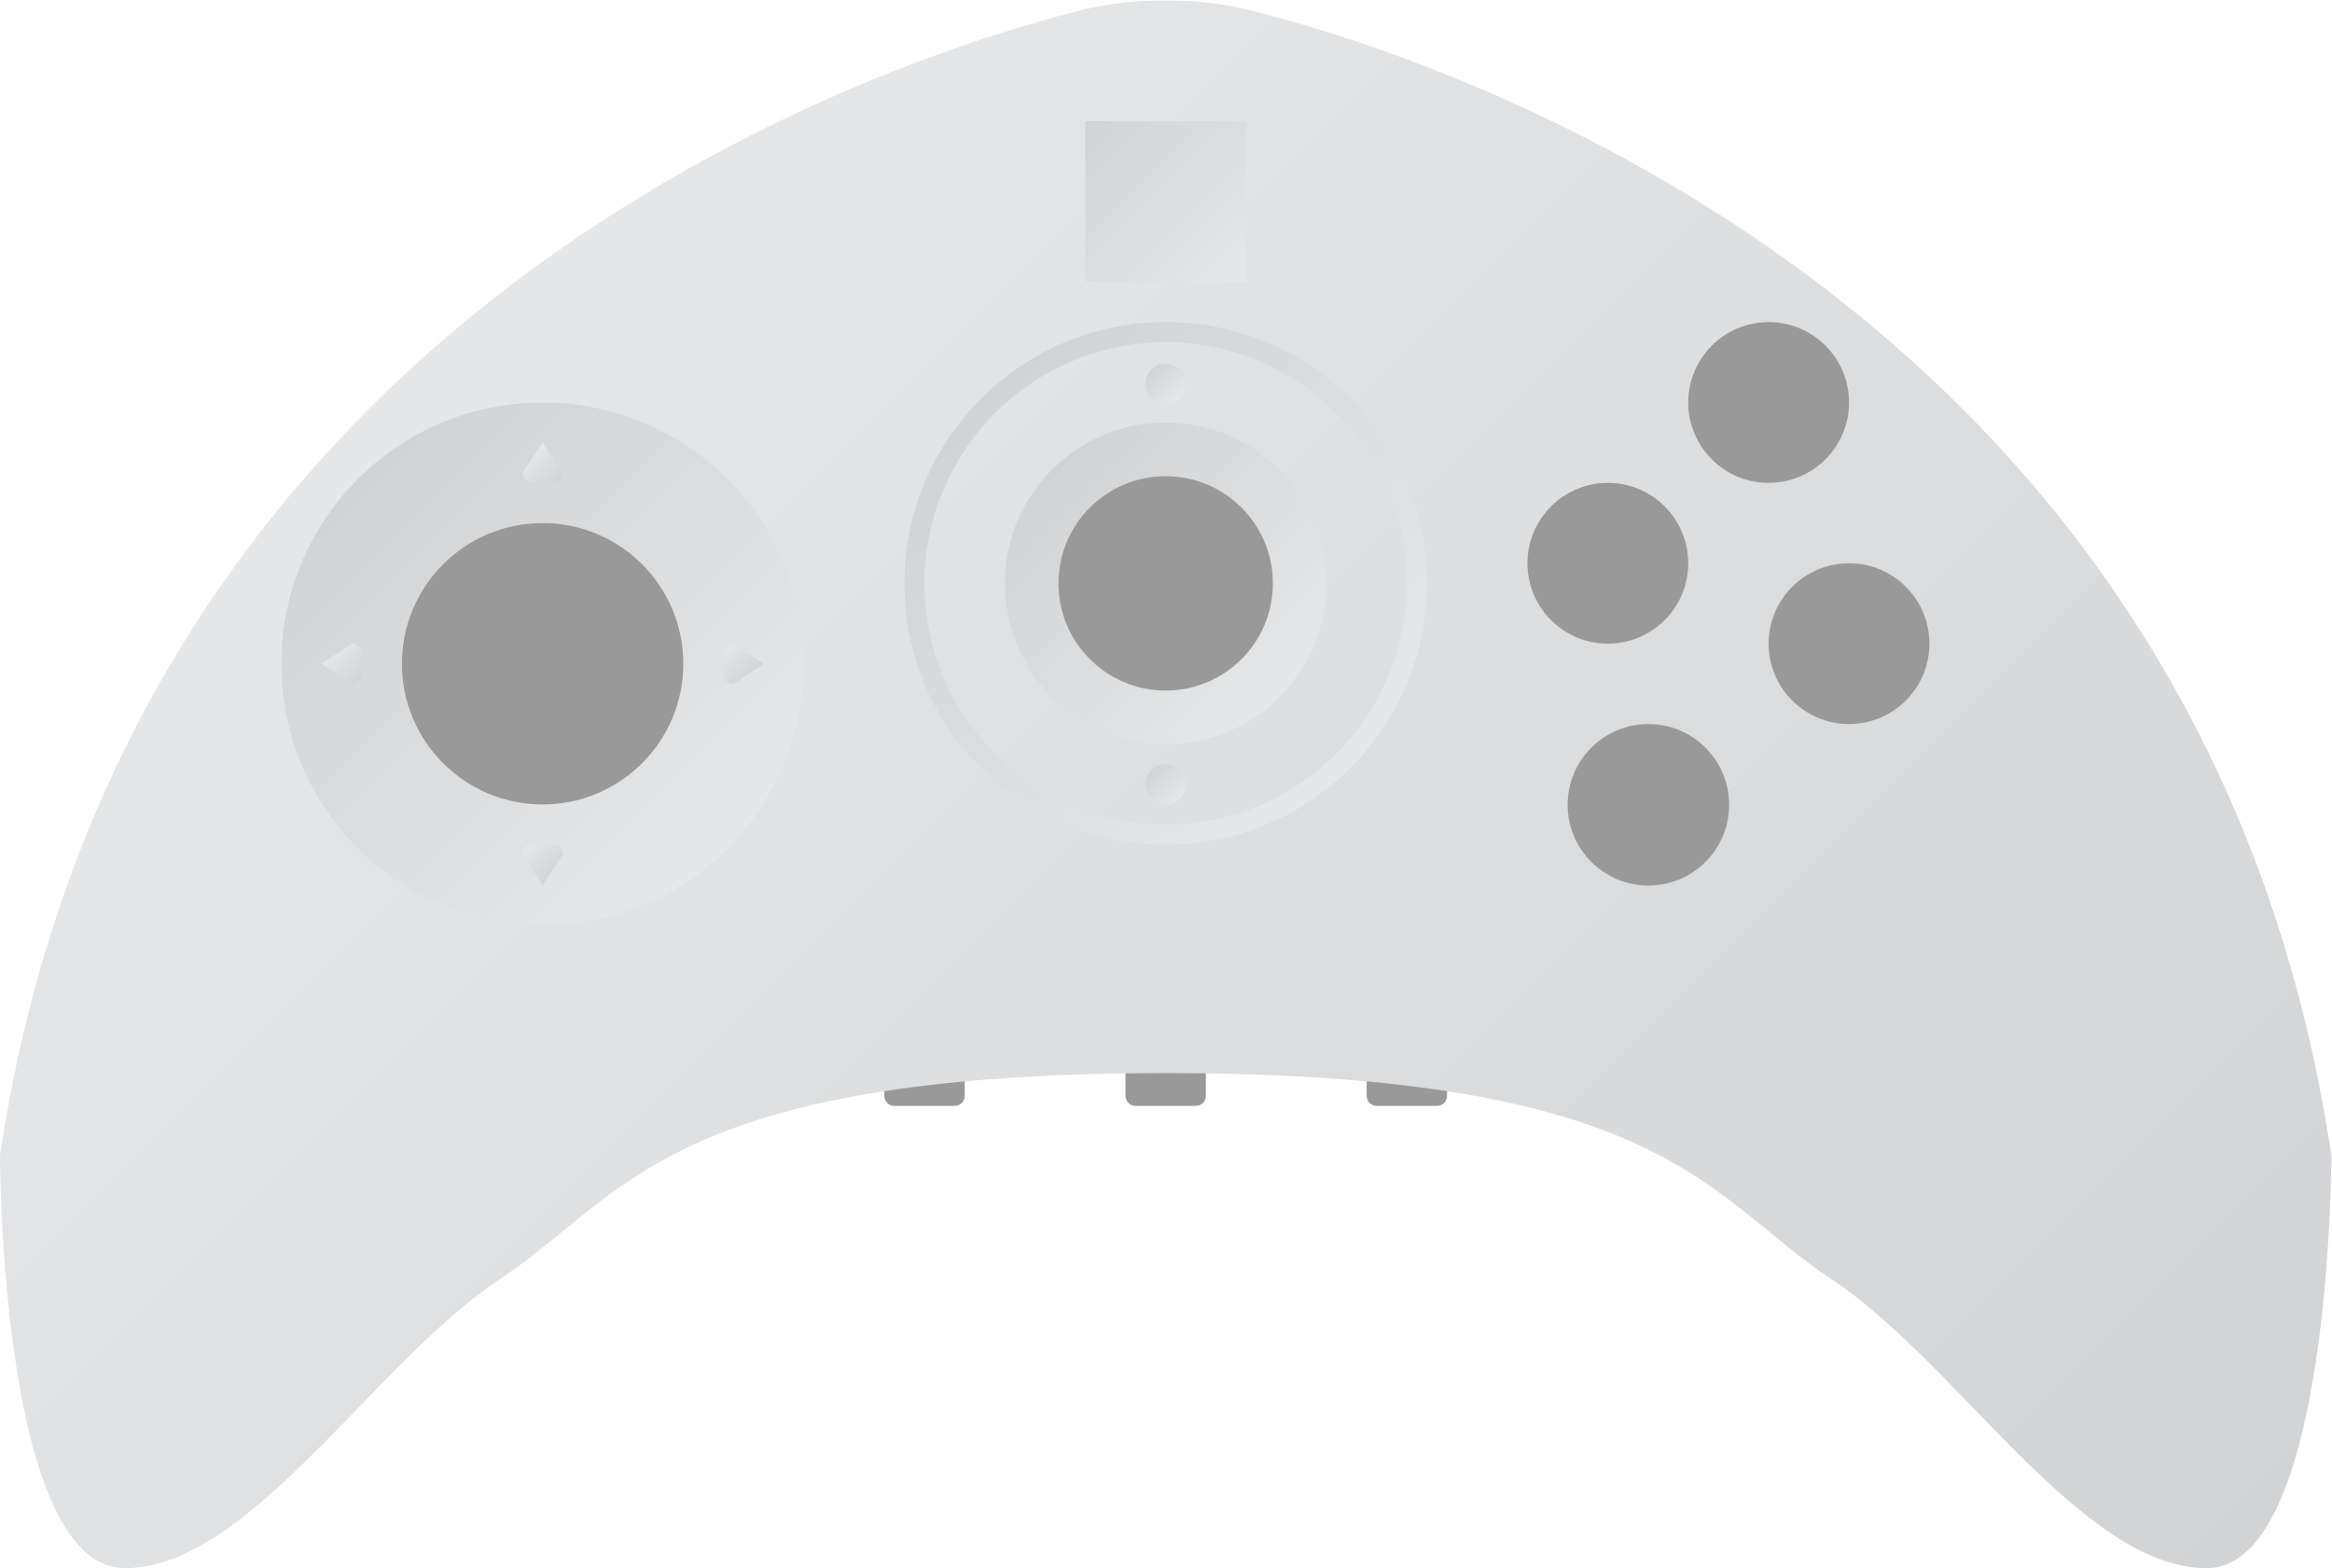<?xml version="1.0" encoding="UTF-8" standalone="no"?>
<svg
   xmlns:dc="http://purl.org/dc/elements/1.1/"
   xmlns:cc="http://creativecommons.org/ns#"
   xmlns:rdf="http://www.w3.org/1999/02/22-rdf-syntax-ns#"
   xmlns:svg="http://www.w3.org/2000/svg"
   xmlns="http://www.w3.org/2000/svg"
   viewBox="0 0 309.333 208"
   height="208"
   width="309.333"
   xml:space="preserve"
   id="svg2"
   version="1.1"><defs
     id="defs6"><clipPath
       id="clipPath18"
       clipPathUnits="userSpaceOnUse"><path
         id="path16"
         d="M 0,256 H 256 V 0 H 0 Z" /></clipPath><clipPath
       id="clipPath38"
       clipPathUnits="userSpaceOnUse"><path
         id="path36"
         d="m 127.569,208 c -2.822,0 -5.602,-0.358 -8.334,-1.053 v 0 C 99.737,201.993 24.637,177.574 12,93.053 v 0 C 12,93.053 12,52 24.429,52 v 0 c 12.428,0 24.857,20.527 37.286,28.737 v 0 c 12.428,8.21 16.571,20.526 66.285,20.526 v 0 c 49.714,0 53.858,-12.316 66.286,-20.526 v 0 C 206.714,72.527 219.143,52 231.571,52 v 0 C 244,52 244,93.053 244,93.053 v 0 c -12.637,84.521 -87.738,108.94 -107.234,113.894 v 0 c -2.733,0.695 -5.515,1.053 -8.335,1.053 v 0 z" /></clipPath><linearGradient
       id="linearGradient48"
       spreadMethod="pad"
       gradientTransform="matrix(150.281,-150.281,-150.281,-150.281,52.859,171.507)"
       gradientUnits="userSpaceOnUse"
       y2="0"
       x2="1"
       y1="0"
       x1="0"><stop
         id="stop44"
         offset="0"
         style="stop-opacity:1;stop-color:#e6e7e8" /><stop
         id="stop46"
         offset="1"
         style="stop-opacity:1;stop-color:#d1d3d4" /></linearGradient><clipPath
       id="clipPath58"
       clipPathUnits="userSpaceOnUse"><path
         id="path56"
         d="m 40,142 c 0,-14.359 11.64,-26 26,-26 v 0 c 14.359,0 26,11.641 26,26 v 0 c 0,14.36 -11.641,26 -26,26 v 0 C 51.64,168 40,156.36 40,142" /></clipPath><linearGradient
       id="linearGradient68"
       spreadMethod="pad"
       gradientTransform="matrix(-36.77,36.77,36.77,36.77,84.385,123.615)"
       gradientUnits="userSpaceOnUse"
       y2="0"
       x2="1"
       y1="0"
       x1="0"><stop
         id="stop64"
         offset="0"
         style="stop-opacity:1;stop-color:#e6e7e8" /><stop
         id="stop66"
         offset="1"
         style="stop-opacity:1;stop-color:#d1d3d4" /></linearGradient><clipPath
       id="clipPath78"
       clipPathUnits="userSpaceOnUse"><path
         id="path76"
         d="m 102,150 c 0,-14.337 11.664,-26 26,-26 v 0 c 14.337,0 26,11.663 26,26 v 0 c 0,14.336 -11.663,26 -26,26 v 0 c -14.336,0 -26,-11.664 -26,-26 m 2,0 c 0,13.233 10.766,24 24,24 v 0 c 13.233,0 24,-10.767 24,-24 v 0 c 0,-13.233 -10.767,-24 -24,-24 v 0 c -13.234,0 -24,10.767 -24,24" /></clipPath><linearGradient
       id="linearGradient88"
       spreadMethod="pad"
       gradientTransform="matrix(-36.752,36.752,36.752,36.752,146.376,131.624)"
       gradientUnits="userSpaceOnUse"
       y2="0"
       x2="1"
       y1="0"
       x1="0"><stop
         id="stop84"
         offset="0"
         style="stop-opacity:1;stop-color:#e6e7e8" /><stop
         id="stop86"
         offset="1"
         style="stop-opacity:1;stop-color:#d1d3d4" /></linearGradient><clipPath
       id="clipPath98"
       clipPathUnits="userSpaceOnUse"><path
         id="path96"
         d="M 0,256 H 256 V 0 H 0 Z" /></clipPath><clipPath
       id="clipPath122"
       clipPathUnits="userSpaceOnUse"><path
         id="path120"
         d="m 112,150 c 0,-8.837 7.164,-16 16,-16 v 0 c 8.837,0 16,7.163 16,16 v 0 c 0,8.837 -7.163,16 -16,16 v 0 c -8.836,0 -16,-7.163 -16,-16" /></clipPath><linearGradient
       id="linearGradient132"
       spreadMethod="pad"
       gradientTransform="matrix(-22.627,22.627,22.627,22.627,139.314,138.686)"
       gradientUnits="userSpaceOnUse"
       y2="0"
       x2="1"
       y1="0"
       x1="0"><stop
         id="stop128"
         offset="0"
         style="stop-opacity:1;stop-color:#e6e7e8" /><stop
         id="stop130"
         offset="1"
         style="stop-opacity:1;stop-color:#d1d3d4" /></linearGradient><clipPath
       id="clipPath142"
       clipPathUnits="userSpaceOnUse"><path
         id="path140"
         d="M 0,256 H 256 V 0 H 0 Z" /></clipPath><clipPath
       id="clipPath154"
       clipPathUnits="userSpaceOnUse"><path
         id="path152"
         d="m 64,161 c 0,-0.553 0.448,-1 1,-1 v 0 h 2 c 0.552,0 1,0.447 1,1 v 0 l -2,3 z" /></clipPath><linearGradient
       id="linearGradient164"
       spreadMethod="pad"
       gradientTransform="matrix(2.707,-2.707,-2.707,-2.707,64.646,162.646)"
       gradientUnits="userSpaceOnUse"
       y2="0"
       x2="1"
       y1="0"
       x1="0"><stop
         id="stop160"
         offset="0"
         style="stop-opacity:1;stop-color:#e6e7e8" /><stop
         id="stop162"
         offset="1"
         style="stop-opacity:1;stop-color:#d1d3d4" /></linearGradient><clipPath
       id="clipPath174"
       clipPathUnits="userSpaceOnUse"><path
         id="path172"
         d="m 65,124 c -0.552,0 -1,-0.447 -1,-1 v 0 l 2,-3 2,3 c 0,0.553 -0.448,1 -1,1 v 0 z" /></clipPath><linearGradient
       id="linearGradient184"
       spreadMethod="pad"
       gradientTransform="matrix(2.707,-2.707,-2.707,-2.707,64.646,124.061)"
       gradientUnits="userSpaceOnUse"
       y2="0"
       x2="1"
       y1="0"
       x1="0"><stop
         id="stop180"
         offset="0"
         style="stop-opacity:1;stop-color:#e6e7e8" /><stop
         id="stop182"
         offset="1"
         style="stop-opacity:1;stop-color:#d1d3d4" /></linearGradient><clipPath
       id="clipPath194"
       clipPathUnits="userSpaceOnUse"><path
         id="path192"
         d="m 84,143 v -2 c 0,-0.552 0.448,-1 1,-1 v 0 l 3,2 -3,2 c -0.552,0 -1,-0.448 -1,-1" /></clipPath><linearGradient
       id="linearGradient204"
       spreadMethod="pad"
       gradientTransform="matrix(2.707,-2.707,-2.707,-2.707,83.939,143.354)"
       gradientUnits="userSpaceOnUse"
       y2="0"
       x2="1"
       y1="0"
       x1="0"><stop
         id="stop200"
         offset="0"
         style="stop-opacity:1;stop-color:#e6e7e8" /><stop
         id="stop202"
         offset="1"
         style="stop-opacity:1;stop-color:#d1d3d4" /></linearGradient><clipPath
       id="clipPath214"
       clipPathUnits="userSpaceOnUse"><path
         id="path212"
         d="m 44,142 3,-2 c 0.552,0 1,0.448 1,1 v 0 2 c 0,0.552 -0.448,1 -1,1 v 0 z" /></clipPath><linearGradient
       id="linearGradient224"
       spreadMethod="pad"
       gradientTransform="matrix(2.707,-2.707,-2.707,-2.707,45.354,143.354)"
       gradientUnits="userSpaceOnUse"
       y2="0"
       x2="1"
       y1="0"
       x1="0"><stop
         id="stop220"
         offset="0"
         style="stop-opacity:1;stop-color:#e6e7e8" /><stop
         id="stop222"
         offset="1"
         style="stop-opacity:1;stop-color:#d1d3d4" /></linearGradient><clipPath
       id="clipPath234"
       clipPathUnits="userSpaceOnUse"><path
         id="path232"
         d="m 126,169.857 c 0,-1.104 0.896,-2 2,-2 v 0 c 1.104,0 2,0.896 2,2 v 0 c 0,1.105 -0.896,2 -2,2 v 0 c -1.104,0 -2,-0.895 -2,-2" /></clipPath><linearGradient
       id="linearGradient244"
       spreadMethod="pad"
       gradientTransform="matrix(-2.828,2.828,2.828,2.828,129.414,168.443)"
       gradientUnits="userSpaceOnUse"
       y2="0"
       x2="1"
       y1="0"
       x1="0"><stop
         id="stop240"
         offset="0"
         style="stop-opacity:1;stop-color:#e6e7e8" /><stop
         id="stop242"
         offset="1"
         style="stop-opacity:1;stop-color:#d1d3d4" /></linearGradient><clipPath
       id="clipPath254"
       clipPathUnits="userSpaceOnUse"><path
         id="path252"
         d="m 126,130 c 0,-1.105 0.896,-2 2,-2 v 0 c 1.104,0 2,0.895 2,2 v 0 c 0,1.105 -0.896,2 -2,2 v 0 c -1.104,0 -2,-0.895 -2,-2" /></clipPath><linearGradient
       id="linearGradient264"
       spreadMethod="pad"
       gradientTransform="matrix(-2.828,2.828,2.828,2.828,129.414,128.586)"
       gradientUnits="userSpaceOnUse"
       y2="0"
       x2="1"
       y1="0"
       x1="0"><stop
         id="stop260"
         offset="0"
         style="stop-opacity:1;stop-color:#e6e7e8" /><stop
         id="stop262"
         offset="1"
         style="stop-opacity:1;stop-color:#d1d3d4" /></linearGradient><clipPath
       id="clipPath274"
       clipPathUnits="userSpaceOnUse"><path
         id="path272"
         d="M 0,256 H 256 V 0 H 0 Z" /></clipPath><clipPath
       id="clipPath286"
       clipPathUnits="userSpaceOnUse"><path
         id="path284"
         d="m 120,180 h 16 v 16 h -16 z" /></clipPath><linearGradient
       id="linearGradient296"
       spreadMethod="pad"
       gradientTransform="matrix(-16,16,16,16,136,180)"
       gradientUnits="userSpaceOnUse"
       y2="0"
       x2="1"
       y1="0"
       x1="0"><stop
         id="stop292"
         offset="0"
         style="stop-opacity:1;stop-color:#e6e7e8" /><stop
         id="stop294"
         offset="1"
         style="stop-opacity:1;stop-color:#d1d3d4" /></linearGradient></defs><g
     transform="matrix(1.333,0,0,-1.333,-16,277.333)"
     id="g10"><g
       id="g12"><g
         clip-path="url(#clipPath18)"
         id="g14"><g
           transform="translate(131,98)"
           id="g20"><path
             id="path22"
             style="fill:#999999;fill-opacity:1;fill-rule:nonzero;stroke:none"
             d="m 0,0 h -6 c -0.552,0 -1,0.447 -1,1 v 6 c 0,0.553 0.448,1 1,1 H 0 C 0.553,8 1,7.553 1,7 V 1 C 1,0.447 0.553,0 0,0" /></g><g
           transform="translate(155,98)"
           id="g24"><path
             id="path26"
             style="fill:#999999;fill-opacity:1;fill-rule:nonzero;stroke:none"
             d="m 0,0 h -6 c -0.553,0 -1,0.447 -1,1 v 6 c 0,0.553 0.447,1 1,1 H 0 C 0.553,8 1,7.553 1,7 V 1 C 1,0.447 0.553,0 0,0" /></g><g
           transform="translate(107,98)"
           id="g28"><path
             id="path30"
             style="fill:#999999;fill-opacity:1;fill-rule:nonzero;stroke:none"
             d="m 0,0 h -6 c -0.552,0 -1,0.447 -1,1 v 6 c 0,0.553 0.448,1 1,1 H 0 C 0.552,8 1,7.553 1,7 V 1 C 1,0.447 0.552,0 0,0" /></g></g></g><g
       id="g32"><g
         clip-path="url(#clipPath38)"
         id="g34"><g
           id="g40"><g
             id="g42"><path
               id="path50"
               style="fill:url(#linearGradient48);stroke:none"
               d="m 127.569,208 c -2.822,0 -5.602,-0.358 -8.334,-1.053 v 0 C 99.737,201.993 24.637,177.574 12,93.053 v 0 C 12,93.053 12,52 24.429,52 v 0 c 12.428,0 24.857,20.527 37.286,28.737 v 0 c 12.428,8.21 16.571,20.526 66.285,20.526 v 0 c 49.714,0 53.858,-12.316 66.286,-20.526 v 0 C 206.714,72.527 219.143,52 231.571,52 v 0 C 244,52 244,93.053 244,93.053 v 0 c -12.637,84.521 -87.738,108.94 -107.234,113.894 v 0 c -2.733,0.695 -5.515,1.053 -8.335,1.053 v 0 z" /></g></g></g></g><g
       id="g52"><g
         clip-path="url(#clipPath58)"
         id="g54"><g
           id="g60"><g
             id="g62"><path
               id="path70"
               style="fill:url(#linearGradient68);stroke:none"
               d="m 40,142 c 0,-14.359 11.64,-26 26,-26 v 0 c 14.359,0 26,11.641 26,26 v 0 c 0,14.36 -11.641,26 -26,26 v 0 C 51.64,168 40,156.36 40,142" /></g></g></g></g><g
       id="g72"><g
         clip-path="url(#clipPath78)"
         id="g74"><g
           id="g80"><g
             id="g82"><path
               id="path90"
               style="fill:url(#linearGradient88);stroke:none"
               d="m 102,150 c 0,-14.337 11.664,-26 26,-26 v 0 c 14.337,0 26,11.663 26,26 v 0 c 0,14.336 -11.663,26 -26,26 v 0 c -14.336,0 -26,-11.664 -26,-26 m 2,0 c 0,13.233 10.766,24 24,24 v 0 c 13.233,0 24,-10.767 24,-24 v 0 c 0,-13.233 -10.767,-24 -24,-24 v 0 c -13.234,0 -24,10.767 -24,24" /></g></g></g></g><g
       id="g92"><g
         clip-path="url(#clipPath98)"
         id="g94"><g
           transform="translate(164,152)"
           id="g100"><path
             id="path102"
             style="fill:#999999;fill-opacity:1;fill-rule:nonzero;stroke:none"
             d="M 0,0 C 0,4.418 3.582,8 8,8 12.418,8 16,4.418 16,0 16,-4.418 12.418,-8 8,-8 3.582,-8 0,-4.418 0,0" /></g><g
           transform="translate(180,168)"
           id="g104"><path
             id="path106"
             style="fill:#999999;fill-opacity:1;fill-rule:nonzero;stroke:none"
             d="M 0,0 C 0,4.418 3.582,8 8,8 12.418,8 16,4.418 16,0 16,-4.418 12.418,-8 8,-8 3.582,-8 0,-4.418 0,0" /></g><g
           transform="translate(168,127.964)"
           id="g108"><path
             id="path110"
             style="fill:#999999;fill-opacity:1;fill-rule:nonzero;stroke:none"
             d="m 0,0 c 0,4.438 3.598,8.036 8.036,8.036 4.438,0 8.035,-3.598 8.035,-8.036 0,-4.438 -3.597,-8.036 -8.035,-8.036 C 3.598,-8.036 0,-4.438 0,0" /></g><g
           transform="translate(188,144)"
           id="g112"><path
             id="path114"
             style="fill:#999999;fill-opacity:1;fill-rule:nonzero;stroke:none"
             d="M 0,0 C 0,4.418 3.582,8 8,8 12.418,8 16,4.418 16,0 16,-4.418 12.418,-8 8,-8 3.582,-8 0,-4.418 0,0" /></g></g></g><g
       id="g116"><g
         clip-path="url(#clipPath122)"
         id="g118"><g
           id="g124"><g
             id="g126"><path
               id="path134"
               style="fill:url(#linearGradient132);stroke:none"
               d="m 112,150 c 0,-8.837 7.164,-16 16,-16 v 0 c 8.837,0 16,7.163 16,16 v 0 c 0,8.837 -7.163,16 -16,16 v 0 c -8.836,0 -16,-7.163 -16,-16" /></g></g></g></g><g
       id="g136"><g
         clip-path="url(#clipPath142)"
         id="g138"><g
           transform="translate(80,142)"
           id="g144"><path
             id="path146"
             style="fill:#999999;fill-opacity:1;fill-rule:nonzero;stroke:none"
             d="m 0,0 c 0,-7.732 -6.268,-14 -14,-14 -7.732,0 -14,6.268 -14,14 0,7.732 6.268,14 14,14 C -6.268,14 0,7.732 0,0" /></g></g></g><g
       id="g148"><g
         clip-path="url(#clipPath154)"
         id="g150"><g
           id="g156"><g
             id="g158"><path
               id="path166"
               style="fill:url(#linearGradient164);stroke:none"
               d="m 64,161 c 0,-0.553 0.448,-1 1,-1 v 0 h 2 c 0.552,0 1,0.447 1,1 v 0 l -2,3 z" /></g></g></g></g><g
       id="g168"><g
         clip-path="url(#clipPath174)"
         id="g170"><g
           id="g176"><g
             id="g178"><path
               id="path186"
               style="fill:url(#linearGradient184);stroke:none"
               d="m 65,124 c -0.552,0 -1,-0.447 -1,-1 v 0 l 2,-3 2,3 c 0,0.553 -0.448,1 -1,1 v 0 z" /></g></g></g></g><g
       id="g188"><g
         clip-path="url(#clipPath194)"
         id="g190"><g
           id="g196"><g
             id="g198"><path
               id="path206"
               style="fill:url(#linearGradient204);stroke:none"
               d="m 84,143 v -2 c 0,-0.552 0.448,-1 1,-1 v 0 l 3,2 -3,2 c -0.552,0 -1,-0.448 -1,-1" /></g></g></g></g><g
       id="g208"><g
         clip-path="url(#clipPath214)"
         id="g210"><g
           id="g216"><g
             id="g218"><path
               id="path226"
               style="fill:url(#linearGradient224);stroke:none"
               d="m 44,142 3,-2 c 0.552,0 1,0.448 1,1 v 0 2 c 0,0.552 -0.448,1 -1,1 v 0 z" /></g></g></g></g><g
       id="g228"><g
         clip-path="url(#clipPath234)"
         id="g230"><g
           id="g236"><g
             id="g238"><path
               id="path246"
               style="fill:url(#linearGradient244);stroke:none"
               d="m 126,169.857 c 0,-1.104 0.896,-2 2,-2 v 0 c 1.104,0 2,0.896 2,2 v 0 c 0,1.105 -0.896,2 -2,2 v 0 c -1.104,0 -2,-0.895 -2,-2" /></g></g></g></g><g
       id="g248"><g
         clip-path="url(#clipPath254)"
         id="g250"><g
           id="g256"><g
             id="g258"><path
               id="path266"
               style="fill:url(#linearGradient264);stroke:none"
               d="m 126,130 c 0,-1.105 0.896,-2 2,-2 v 0 c 1.104,0 2,0.895 2,2 v 0 c 0,1.105 -0.896,2 -2,2 v 0 c -1.104,0 -2,-0.895 -2,-2" /></g></g></g></g><g
       id="g268"><g
         clip-path="url(#clipPath274)"
         id="g270"><g
           transform="translate(128,139.333)"
           id="g276"><path
             id="path278"
             style="fill:#999999;fill-opacity:1;fill-rule:nonzero;stroke:none"
             d="m 0,0 c -5.891,0 -10.667,4.775 -10.667,10.667 0,5.891 4.776,10.666 10.667,10.666 5.891,0 10.667,-4.775 10.667,-10.666 C 10.667,4.775 5.891,0 0,0" /></g></g></g><g
       id="g280"><g
         clip-path="url(#clipPath286)"
         id="g282"><g
           id="g288"><g
             id="g290"><path
               id="path298"
               style="fill:url(#linearGradient296);stroke:none"
               d="m 120,180 h 16 v 16 h -16 z" /></g></g></g></g></g></svg>